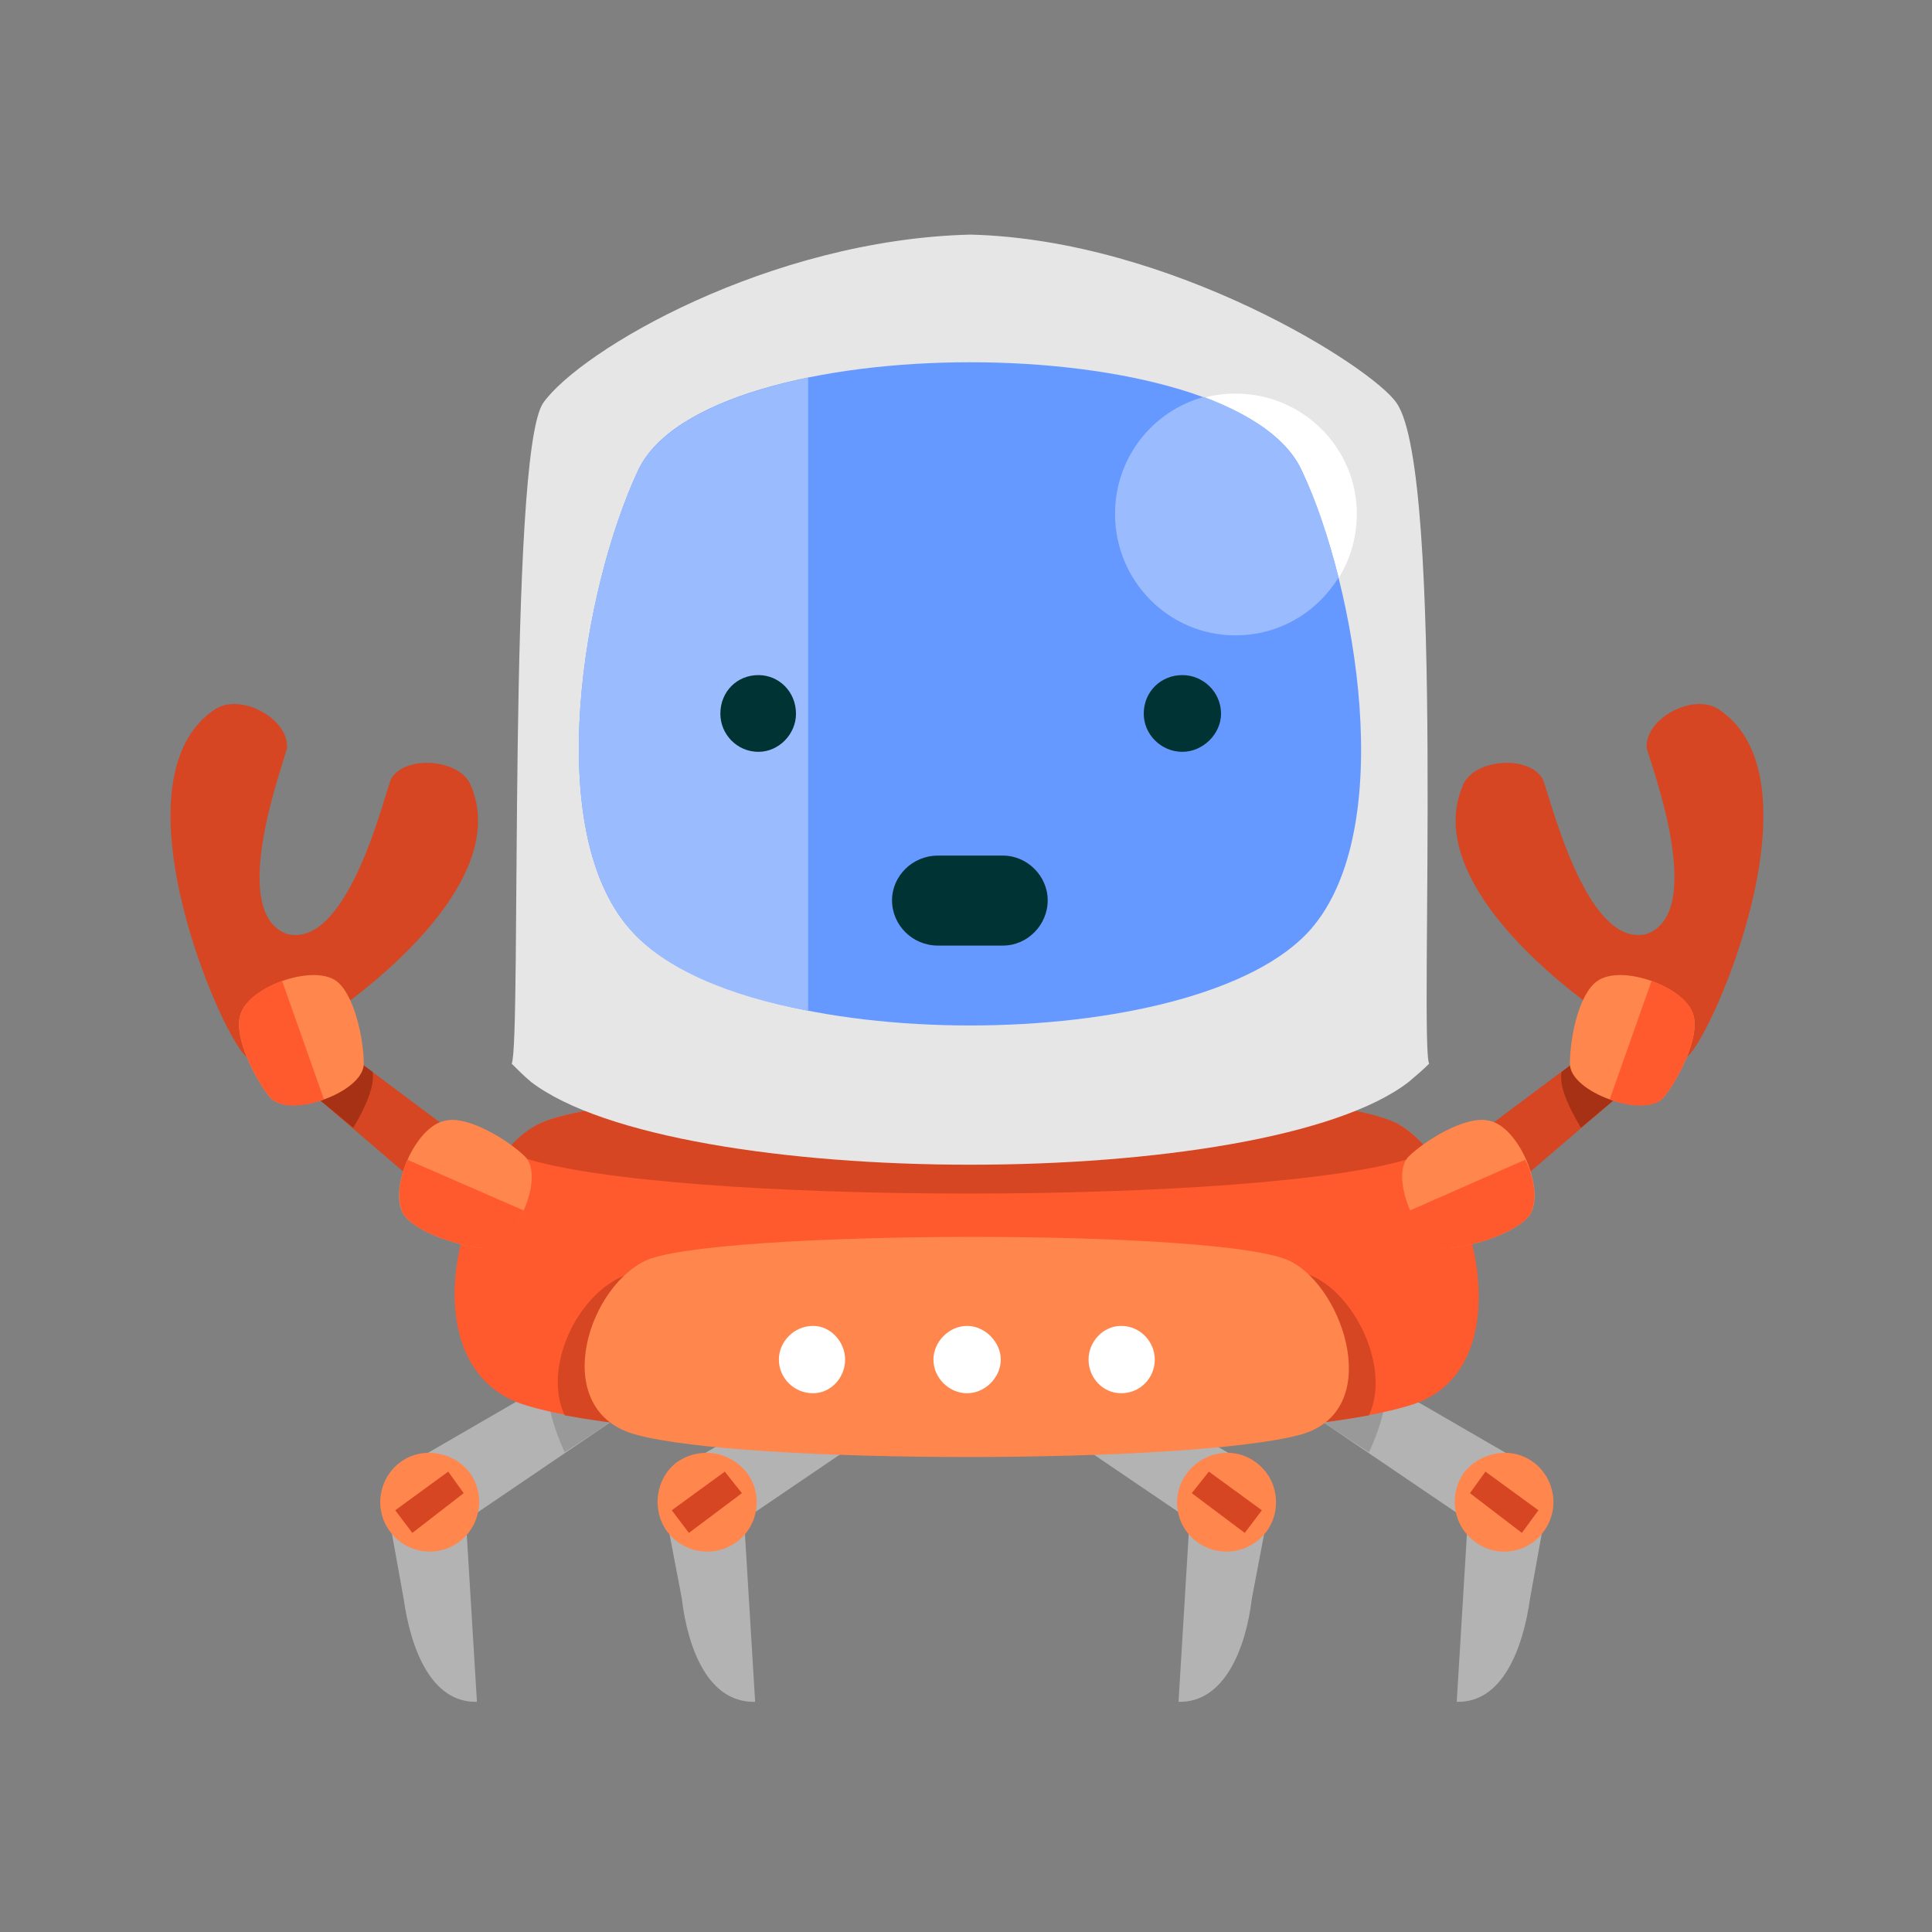 <svg version="1.2" xmlns="http://www.w3.org/2000/svg" viewBox="0 0 350 350" width="350" height="350">
	<rect x="0" y="0" width="350" height="350" fill="#808080" stroke="none"/>
	<title>New Project</title>
	<style>
		.s0 { fill: #b3b3b3 } 
		.s1 { fill: #999999 } 
		.s2 { fill: #ff864d } 
		.s3 { fill: #d64622 } 
		.s4 { fill: #ff592e } 
		.s5 { fill: #e6e6e6 } 
		.s6 { fill: #ffffff } 
		.s7 { fill: #6699ff } 
		.s8 { fill: #9abcff } 
		.s9 { fill: #003333 } 
		.s10 { fill: #a63114 } 
	</style>
	<path id="&lt;Path&gt;" class="s0" d="m193.5 246.3l36.4 21.2-7.9 12.2-32.7-22.2z"/>
	<path id="&lt;Path&gt;" class="s1" d="m193.5 246.3l7.2 4.2c0.6 2.8-0.7 7.4-3.1 12.6l-8.3-5.6z"/>
	<path id="&lt;Path&gt;" class="s0" d="m226.8 289.5l3.7-19.4-14.6-1.3-2.4 39.5c8.3 0.2 12.2-9.6 13.3-18.8z"/>
	<path id="&lt;Path&gt;" class="s2" d="m215.1 266.8c-3.1 4-2.2 9.6 1.7 12.5 4.1 3 9.6 2.1 12.6-1.8 2.9-3.9 2.2-9.6-1.9-12.6-3.9-2.9-9.4-2-12.4 1.9z"/>
	<path id="&lt;Path&gt;" class="s3" d="m219 266.6l-3.1 3.9 9.6 7.2 3.1-4.1z"/>
	<path id="&lt;Path&gt;" class="s0" d="m243.6 246.3l36.6 21.2-8 12.2-32.7-22.2z"/>
	<path id="&lt;Path&gt;" class="s1" d="m243.6 246.3l7.2 4.2c0.7 2.8-0.4 7.4-2.8 12.6l-8.5-5.6z"/>
	<path id="&lt;Path&gt;" class="s0" d="m277.2 289.5l3.5-19.4-14.4-1.3-2.4 39.5c8.3 0.2 12-9.6 13.3-18.8z"/>
	<path id="&lt;Path&gt;" class="s2" d="m265.2 266.8c-2.8 4-2 9.6 2 12.5 3.9 3 9.6 2.1 12.4-1.8 3-3.9 2.2-9.6-1.8-12.6-3.9-2.9-9.5-2-12.6 1.9z"/>
	<path id="&lt;Path&gt;" class="s3" d="m269.1 266.6l-2.8 3.9 9.4 7.2 3-4.1z"/>
	<path id="&lt;Path&gt;" class="s0" d="m156.8 246.3l-36.4 21.2 7.9 12.2 32.7-22.2z"/>
	<path id="&lt;Path&gt;" class="s1" d="m156.8 246.3l-7.1 4.2c-0.7 2.8 0.6 7.4 3 12.6l8.3-5.6z"/>
	<path id="&lt;Path&gt;" class="s0" d="m123.5 289.5l-3.7-19.4 14.6-1.3 2.4 39.5c-8.5 0.2-12.2-9.6-13.3-18.8z"/>
	<path id="&lt;Path&gt;" class="s2" d="m135.3 266.8c3 4 2.1 9.6-1.8 12.5-4.1 3-9.6 2.1-12.6-1.8-2.9-3.9-2.2-9.6 1.7-12.6 4.2-2.9 9.6-2 12.7 1.9z"/>
	<path id="&lt;Path&gt;" class="s3" d="m131.3 266.6l3.1 3.9-9.6 7.2-3.1-4.1z"/>
	<path id="&lt;Path&gt;" class="s0" d="m106.7 246.3l-36.6 21.2 8 12.2 32.7-22.2z"/>
	<path id="&lt;Path&gt;" class="s1" d="m106.7 246.3l-7.2 4.2c-0.6 2.8 0.4 7.4 2.8 12.6l8.5-5.6z"/>
	<path id="&lt;Path&gt;" class="s0" d="m73.1 289.5l-3.5-19.4 14.4-1.3 2.4 39.5c-8.3 0.2-12-9.6-13.3-18.8z"/>
	<path id="&lt;Path&gt;" class="s2" d="m85.1 266.8c2.9 4 2 9.6-1.9 12.5-4 3-9.6 2.1-12.5-1.8-3-3.9-2.2-9.6 1.8-12.6 3.9-2.9 9.6-2 12.6 1.9z"/>
	<path id="&lt;Path&gt;" class="s3" d="m81.2 266.6l2.8 3.9-9.3 7.2-3.1-4.1z"/>
	<path id="&lt;Path&gt;" class="s4" d="m96.9 204c-14.6 9-22.7 43.6-2.2 50.4 26.4 8.7 135 8.7 161.3 0 20.5-6.8 10.9-42.3-2.1-50.4-15.9-9.8-142.6-8.9-157 0z"/>
	<path id="&lt;Path&gt;" class="s3" d="m102.3 256.4c32.3 6.1 113.2 6.1 145.7 0 3.9-8.3-2.2-21.4-10-25.1-12.7-6.1-113.9-5.7-125.4 0-8.5 3.9-14.2 16.8-10.3 25.1z"/>
	<path id="&lt;Path&gt;" class="s3" d="m96.9 204q-3 1.7-5.2 4.6c0.8 0.5 1.9 0.9 3 1.1 26.4 8.7 135 8.7 161.3 0 1.1-0.2 2-0.6 2.9-1.1-1.5-1.9-3.3-3.5-5-4.6 0 0-0.3 0-0.3-0.2-16.7-9.6-142.1-8.7-156.7 0.2z"/>
	<path id="&lt;Path&gt;" class="s5" d="m98.4 73c-6.5 9.6-3.9 116-5.7 119.7 1.1 1.1 2.2 2.2 3.5 3.3 13.1 10 46.5 15 79.6 15 33.2 0 66.5-5 79.4-15 1.3-1.1 2.6-2.2 3.7-3.3-1.8-3.7 3-107-5.9-119.7-4.4-6.5-40.8-29.6-77.2-30.5-36.4 0.9-70.6 20.9-77.4 30.5z"/>
	<path id="&lt;Path&gt;" class="s6" d="m223.8 71.3c12.2 0 22 9.8 22 21.8 0 12.2-9.8 22-22 22-12 0-21.8-9.8-21.8-22 0-12 9.8-21.8 21.8-21.8z"/>
	<path id="&lt;Path&gt;" class="s7" d="m115.6 85.2c-10 21.4-17.4 65-1.5 83.1 20.1 23.3 103.1 23.3 123.4 0 15.7-18.1 8.3-61.7-1.7-83.1-12-26.1-108-26.1-120.2 0z"/>
	<path id="&lt;Path&gt;" class="s8" d="m242.5 104.6c-1.9-7.4-4.1-14.1-6.7-19.4-2.6-5.6-9-10-17.7-13.3-9.4 2.6-16.1 11.1-16.1 21.2 0 12.2 9.8 22 21.8 22 8 0 14.8-4.2 18.7-10.5z"/>
	<path id="&lt;Path&gt;" class="s8" d="m115.6 85.2c-10 21.4-17.4 65-1.5 83.1 6.1 7.2 18.1 12.2 32.3 14.8v-114.7c-14.8 3.1-26.8 8.5-30.8 16.8z"/>
	<path id="&lt;Path&gt;" class="s9" d="m137.4 122.3c3.7 0 6.8 3 6.8 7 0 3.7-3.1 6.9-6.8 6.9-3.9 0-6.9-3.2-6.9-6.9 0-4 3-7 6.9-7z"/>
	<path id="&lt;Path&gt;" class="s9" d="m214.2 122.3c3.7 0 7 3 7 7 0 3.7-3.3 6.9-7 6.9-3.9 0-7-3.2-7-6.9 0-4 3.1-7 7-7z"/>
	<path id="&lt;Path&gt;" class="s9" d="m169.9 155h11.8c4.4 0 8.1 3.7 8.1 8.1 0 4.5-3.7 8.2-8.1 8.2h-11.8c-4.6 0-8.3-3.7-8.3-8.2 0-4.4 3.7-8.1 8.3-8.1z"/>
	<path id="&lt;Path&gt;" class="s2" d="m116.7 228.5c-10.7 5.4-17 27.2-1.5 31.4 19.6 5.4 100.5 5.4 120.4 0 15.2-4.2 8-26.4-1.8-31.4-11.8-6.1-106.2-5.7-117.1 0z"/>
	<path id="&lt;Path&gt;" class="s6" d="m203.1 252.4c3.5 0 6.1-2.8 6.1-6.1 0-3.2-2.6-6.1-6.1-6.1-3.3 0-5.9 2.9-5.9 6.1 0 3.3 2.6 6.1 5.9 6.1z"/>
	<path id="&lt;Path&gt;" class="s6" d="m175.2 252.4c3.2 0 6.1-2.8 6.1-6.1 0-3.2-2.9-6.1-6.1-6.1-3.3 0-6.1 2.9-6.1 6.1 0 3.3 2.8 6.1 6.1 6.1z"/>
	<path id="&lt;Path&gt;" class="s6" d="m147.3 252.4c3.2 0 5.8-2.8 5.8-6.1 0-3.2-2.6-6.1-5.8-6.1-3.5 0-6.2 2.9-6.2 6.1 0 3.3 2.7 6.1 6.2 6.1z"/>
	<path id="&lt;Path&gt;" class="s3" d="m62 190.1l19.8 14.8-7.4 8.5-16.8-14.4z"/>
	<path id="&lt;Path&gt;" class="s10" d="m62 190.1l5.5 4.1c0.4 2.4-1.1 6.1-3.5 10.1l-6.4-5.3z"/>
	<path id="&lt;Path&gt;" class="s3" d="m70.9 141c2.7-4.3 12.5-3.5 14.4 1.3 9.6 22.3-36.8 50.6-40.3 49.3-3.5-0.6-25.9-50.3-5.9-63.2 4.6-2.8 13.1 1.7 12.9 7-0.2 1.9-11.1 29.8 0 33.8 11.3 2.8 17.9-26.4 18.9-28.2z"/>
	<path id="&lt;Path&gt;" class="s2" d="m87.7 226.1c-4.3-0.3-12.2-2.7-14.6-6.1-2.8-4.6 2.2-16.2 7.7-17 3.9-0.9 11.1 3.4 14.3 6.5 3.8 3.7-1.9 16.8-7.4 16.6z"/>
	<path id="&lt;Path&gt;" class="s4" d="m87.7 226.1c-4.3-0.3-12.2-2.7-14.6-6.1-1.3-2.4-0.8-6.4 0.7-9.9l21.1 9.2c-1.7 3.7-4.3 7-7.2 6.8z"/>
	<path id="&lt;Path&gt;" class="s2" d="m48.9 198.8c-2.8-3.5-6.5-10.9-5.4-14.8 1.3-5.2 13.1-9.4 17.4-6.3 3.3 2.4 5 10.6 5 15 0 5.2-13.5 10-17 6.1z"/>
	<path id="&lt;Path&gt;" class="s4" d="m48.9 198.8c-2.8-3.5-6.5-10.9-5.4-14.8 0.6-2.6 3.9-5 7.6-6.3l7.6 21.5c-3.9 1.4-8 1.6-9.8-0.4z"/>
	<path id="&lt;Path&gt;" class="s3" d="m288.3 190.1l-19.8 14.8 7.4 8.5 16.8-14.4z"/>
	<path id="&lt;Path&gt;" class="s10" d="m288.3 190.1l-5.4 4.1c-0.5 2.4 1.1 6.1 3.5 10.1l6.3-5.3z"/>
	<path id="&lt;Path&gt;" class="s3" d="m279.4 141c-2.6-4.3-12.5-3.5-14.4 1.3-9.6 22.3 36.8 50.6 40.3 49.3 3.5-0.6 26-50.3 5.9-63.2-4.6-2.8-13.1 1.7-12.9 7 0.3 1.9 11.2 29.8 0 33.8-11.3 2.8-17.8-26.4-18.9-28.2z"/>
	<path id="&lt;Path&gt;" class="s2" d="m262.6 226.1c4.1-0.3 12.2-2.7 14.6-6.1 2.8-4.6-2.2-16.2-7.6-17-4-0.9-11.2 3.4-14.4 6.5-3.7 3.7 1.9 16.8 7.4 16.6z"/>
	<path id="&lt;Path&gt;" class="s4" d="m262.6 226.1c4.1-0.3 12.2-2.7 14.6-6.1 1.3-2.4 0.9-6.4-0.9-9.9l-20.9 9.2c1.7 3.7 4.4 7 7.2 6.8z"/>
	<path id="&lt;Path&gt;" class="s2" d="m301.4 198.8c2.8-3.5 6.5-10.9 5.4-14.8-1.3-5.2-13-9.4-17.4-6.3-3.5 2.4-5 10.6-5 15 0 5.2 13.5 10 17 6.1z"/>
	<path id="&lt;Path&gt;" class="s4" d="m301.4 198.8c2.8-3.5 6.5-10.9 5.4-14.8-0.6-2.6-3.9-5-7.6-6.3l-7.6 21.5c3.9 1.4 8.1 1.6 9.8-0.4z"/>
</svg>